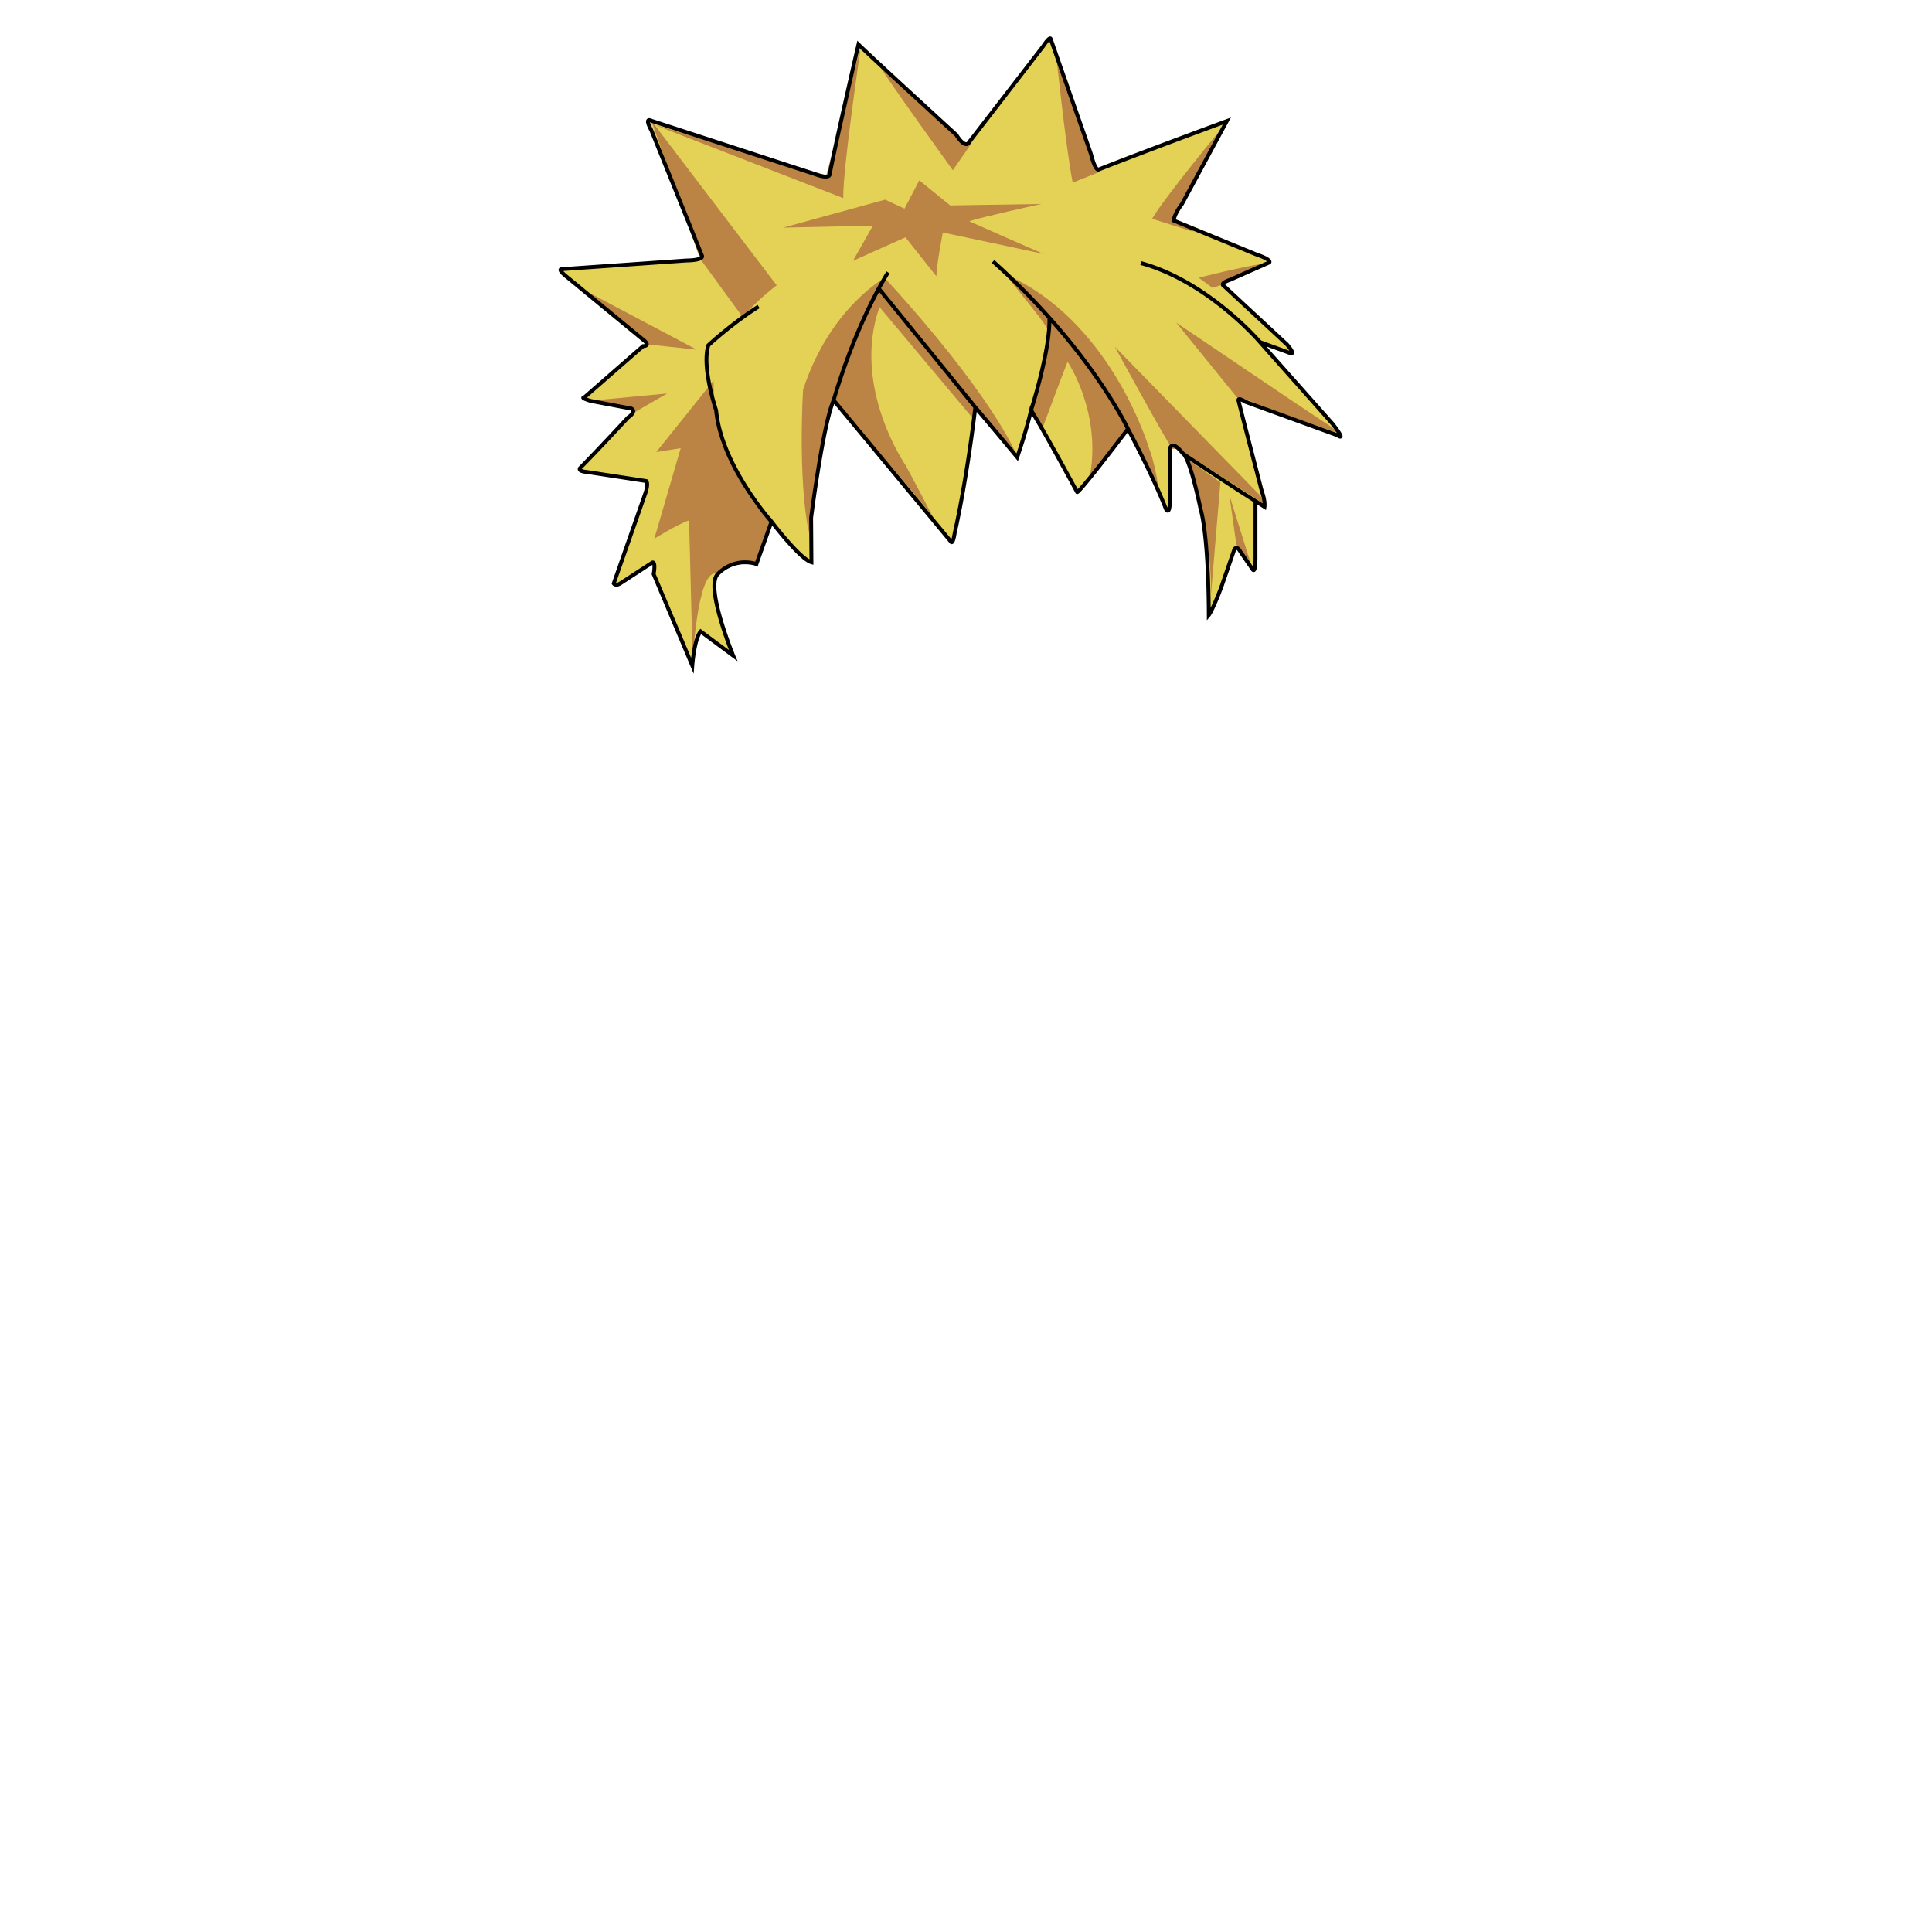 <svg xmlns="http://www.w3.org/2000/svg" id="hair" viewBox="0 0 3000 3000"><path id="cl1" fill="#E4D256" d="M1333 69s-36.5 158-44.5 201c0 0 1.5 9.5-24 0l-253-82.5s-12-7 0 15L1090 397s4.5 7-24.5 7.5L872 418s-7.5-.5 9.5 13l119 98s10 8-2 8.5l-91 79.5s-8 0 9.5 5.5l63.5 12s9 4-5.5 14c0 0-50 54-73.5 77.5 0 0-7 5.5 10.5 7l91.5 14s4.5 3.5-2.5 22l-48 137s2.5 4.5 10 0l50-32.5s5.5-3 2 18l60 142s3-41.5 13-53l49.256 34.399s-15.944-45.193-21.871-72.517c0 0-6.001-28.399-7.942-42.806l6.057-7.077s21.5-26.5 58.5-17.5l2.5 1 23.5-66s44 58 62 63l-.5-69s18.5-145.5 35-182.5l182.5 220s2.5 4.5 5.5-14c0 0 17.5-74.5 32-195 0 0 26 30.5 65 77.5 0 0 14-40 21.5-73 0 0 16 24.5 71.5 127 0 0-2 8.5 79-98 0 0 39 73 59 124.5 0 0 6 11 6-13V697s2.5-15.5 20.5 7.5c0 0 9 0 27.5 87 0 0 12 36 12.5 163.5 0 0 5.5-6.5 19.5-43.5L1916 855s3-10.5 10 1.5l19 27.5s4.5 8.5 4.5-17.5V778l14 9s1.5-9-4-23.5c0 0-30.5-117.5-36.5-142 0 0-1-5 11 2.5l143 52s14.5 11-7.5-17.5l-113-127.3 47.5 17.3s8.5 3-5.5-13.5l-98-91s-8-3.5 9.5-9.5l61-27s4.5-4-20.5-12.5l-128-52.5s0-8.5 13-26L1905 188s-114.5 42-198.5 75c0 0-5 5.5-12.5-24l-62.5-178.5s-.5-5.5-11.5 11l-115 149s-5 12.5-20-11c0 0-130.5-119.5-152-140.5z"/><path id="sd1" fill="#BB8344" d="M1011.5 187.5L1206 443s-46.102 35.102-54 55.102L1150 488l-63.102-86.5L1078 376l-66.5-188.5zm-6.802 347.2L1082 543l-180.2-95.3c44.8 38.7 102.898 87 102.898 87zM979 634.2l3.3 7.8 53.7-31-119.5 11.302C929.698 629.1 979 634.2 979 634.2zm129-43.2l-89 111 38-6-41 140.5s36-22.5 54-28.5l5.595 219.116S1082.398 887.9 1111 890.5l36.25-16.563 23.35-1.436 5.699-1.301L1198 810s-21.4-18.498-31.4-35.498c0 0-18-23-40.5-74C1126 700.5 1108.5 673 1108 591zm247.5-240.699l-31 54.699 81.5-36.5 48 60.5c0-16 10-68 10-68l157.5 33.5c-15.5-6-116.5-51-116.5-51 19.5-6.5 112-26.8 112-26.8l-141.5 2.3-48-39-23 44-30-14-158.5 43.5 139.5-3.199zm18.3 81.199s-85.8 47-126.8 174c0 0-8.5 136.5 9 221.5 0 0 6.3-205 117.8-395.5zm-8.3 19.9s-40 69.2-68.602 173c0 0 139 157.7 152.9 180.7 0 0-21.4-41.7-43.4-82.3 0 0-84.7-122-40.7-246L1511.8 651l2.3-18.698c0-.102-124.6-159.602-148.6-180.902zm8.3-19.9l-5.3 16.5s194.3 240.302 207.398 257.602V701c.002 0-36.098-88.198-202.098-269.5zm254.898 82.1L1601 637l17.3 29.102s30.1-80.8 39.398-104.4c0 0 54.4 80.102 33.9 181.4l59.2-78.602 49.199 100.7s-5.601-43.5-15-66.8c0 0-54.699-189.8-212-267.1l-3.301 5.698s46.7 56.7 53.301 68.302l5.701 8.3zM1731 538.302S1807.698 679 1820.3 697h10l133.3 86-6-12.698-226.6-232zM1842.1 711.5s40.3 104.802 38.3 212.2L1895 749l-52.9-37.5zM1909 769l10.698 76L1945 884l-36-115zm14.3-148.698c4.3-1.302 14.398.698 14.398.698 28 13.302 142.102 51.9 142.102 51.9l-16.102-12.3c-31.3-20.3-237.3-159.7-237.3-159.7l96.902 119.402zM1882.8 447l15.898-5.3 65-32.7c-39.3 6-102.3 22.302-102.3 22.302L1882.8 447zm20.1-255s-95.2 115-113.899 147.7l63.301 20-.602-5.2-25.4-10.4-4-5.102L1902.9 192zm-263-107.6s15.101 145.2 25.8 199.2l40-16-65.8-183.2zM1500 223.802L1361.8 96.1c11.5 21.1 117.8 168.199 117.8 168.199l30-43.301-9.6 2.804zm-217 48.5l-267.302-78.7 293.7 114c-1-43.7 27.3-235.102 27.3-235.102L1283 272.302z"/><path fill="none" stroke="#000" stroke-miterlimit="10" stroke-width="6" d="M1485 209.5c15 23.5 20 11 20 11l115-149c11-16.5 11.5-11 11.5-11L1694 239c7.5 29.5 12.5 24 12.5 24 84-33 198.5-75 198.5-75l-69.5 128.5c-13 17.5-13 26-13 26l128 52.5c25 8.5 20.5 12.5 20.5 12.5l-61 27c-17.5 6-9.5 9.5-9.5 9.5l98 91c14 16.5 5.5 13.5 5.5 13.5l-47.5-17.3 113 127.3c22 28.5 7.5 17.5 7.5 17.5l-143-52c-12-7.5-11-2.5-11-2.5 6 24.5 36.5 142 36.5 142 5.5 14.5 4 23.5 4 23.5l-14-9v88.5c0 26-4.5 17.5-4.5 17.5l-19-27.5c-7-12-10-1.5-10-1.5l-19.5 56.5c-14 37-19.5 43.5-19.5 43.5-.5-127.5-12.5-163.5-12.5-163.5-18.5-87-27.5-87-27.5-87-18-23-20.5-7.5-20.5-7.5v80.5c0 24-6 13-6 13-20-51.5-59-124.5-59-124.5-81 106.5-79 98-79 98-55.5-102.5-71.5-127-71.5-127-7.5 33-21.5 73-21.5 73-39-47-65-77.5-65-77.5-14.5 120.5-32 195-32 195-3 18.5-5.5 14-5.5 14l-182.5-220c-16.5 37-35 182.5-35 182.5l.5 69c-18-5-62-63-62-63l-23.5 66-2.5-1c-37-9-58.5 17.5-58.5 17.5-17.5 22 25 125.5 25 125.5l-50.5-37.5c-10 11.5-13 53-13 53l-60-142c3.5-21-2-18-2-18L963 906c-7.5 4.5-10 0-10 0l48-137c7-18.5 2.5-22 2.5-22L912 733c-17.5-1.5-10.5-7-10.5-7 23.5-23.5 73.5-77.5 73.5-77.5 14.5-10 5.5-14 5.5-14l-63.5-12c-17.5-5.5-9.5-5.5-9.5-5.5l91-79.5c12-.5 2-8.5 2-8.5l-119-98c-17-13.5-9.5-13-9.5-13l193.5-13.5c29-.5 24.5-7.5 24.5-7.5l-78.5-194.5c-12-22 0-15 0-15l253 82.5c25.5 9.5 24 0 24 0 8-43 44.5-201 44.5-201 21.5 21 152 140.5 152 140.5zm352 495s77 51.5 112.5 73.5m7-246.8s-80.307-94.172-185-122.7m-20 257.5s-35.102-74.3-119.302-169.398A1095.5 1095.5 0 0 0 1542 406m59 231s29.898-92.1 28.5-143.5m-115 139L1363 446m16-23s-48 74-84.5 198.5M1178 476c-40 25-78 60-78 60-11 34 12 101 12 101 8 86 86 173 86 173"/></svg>
